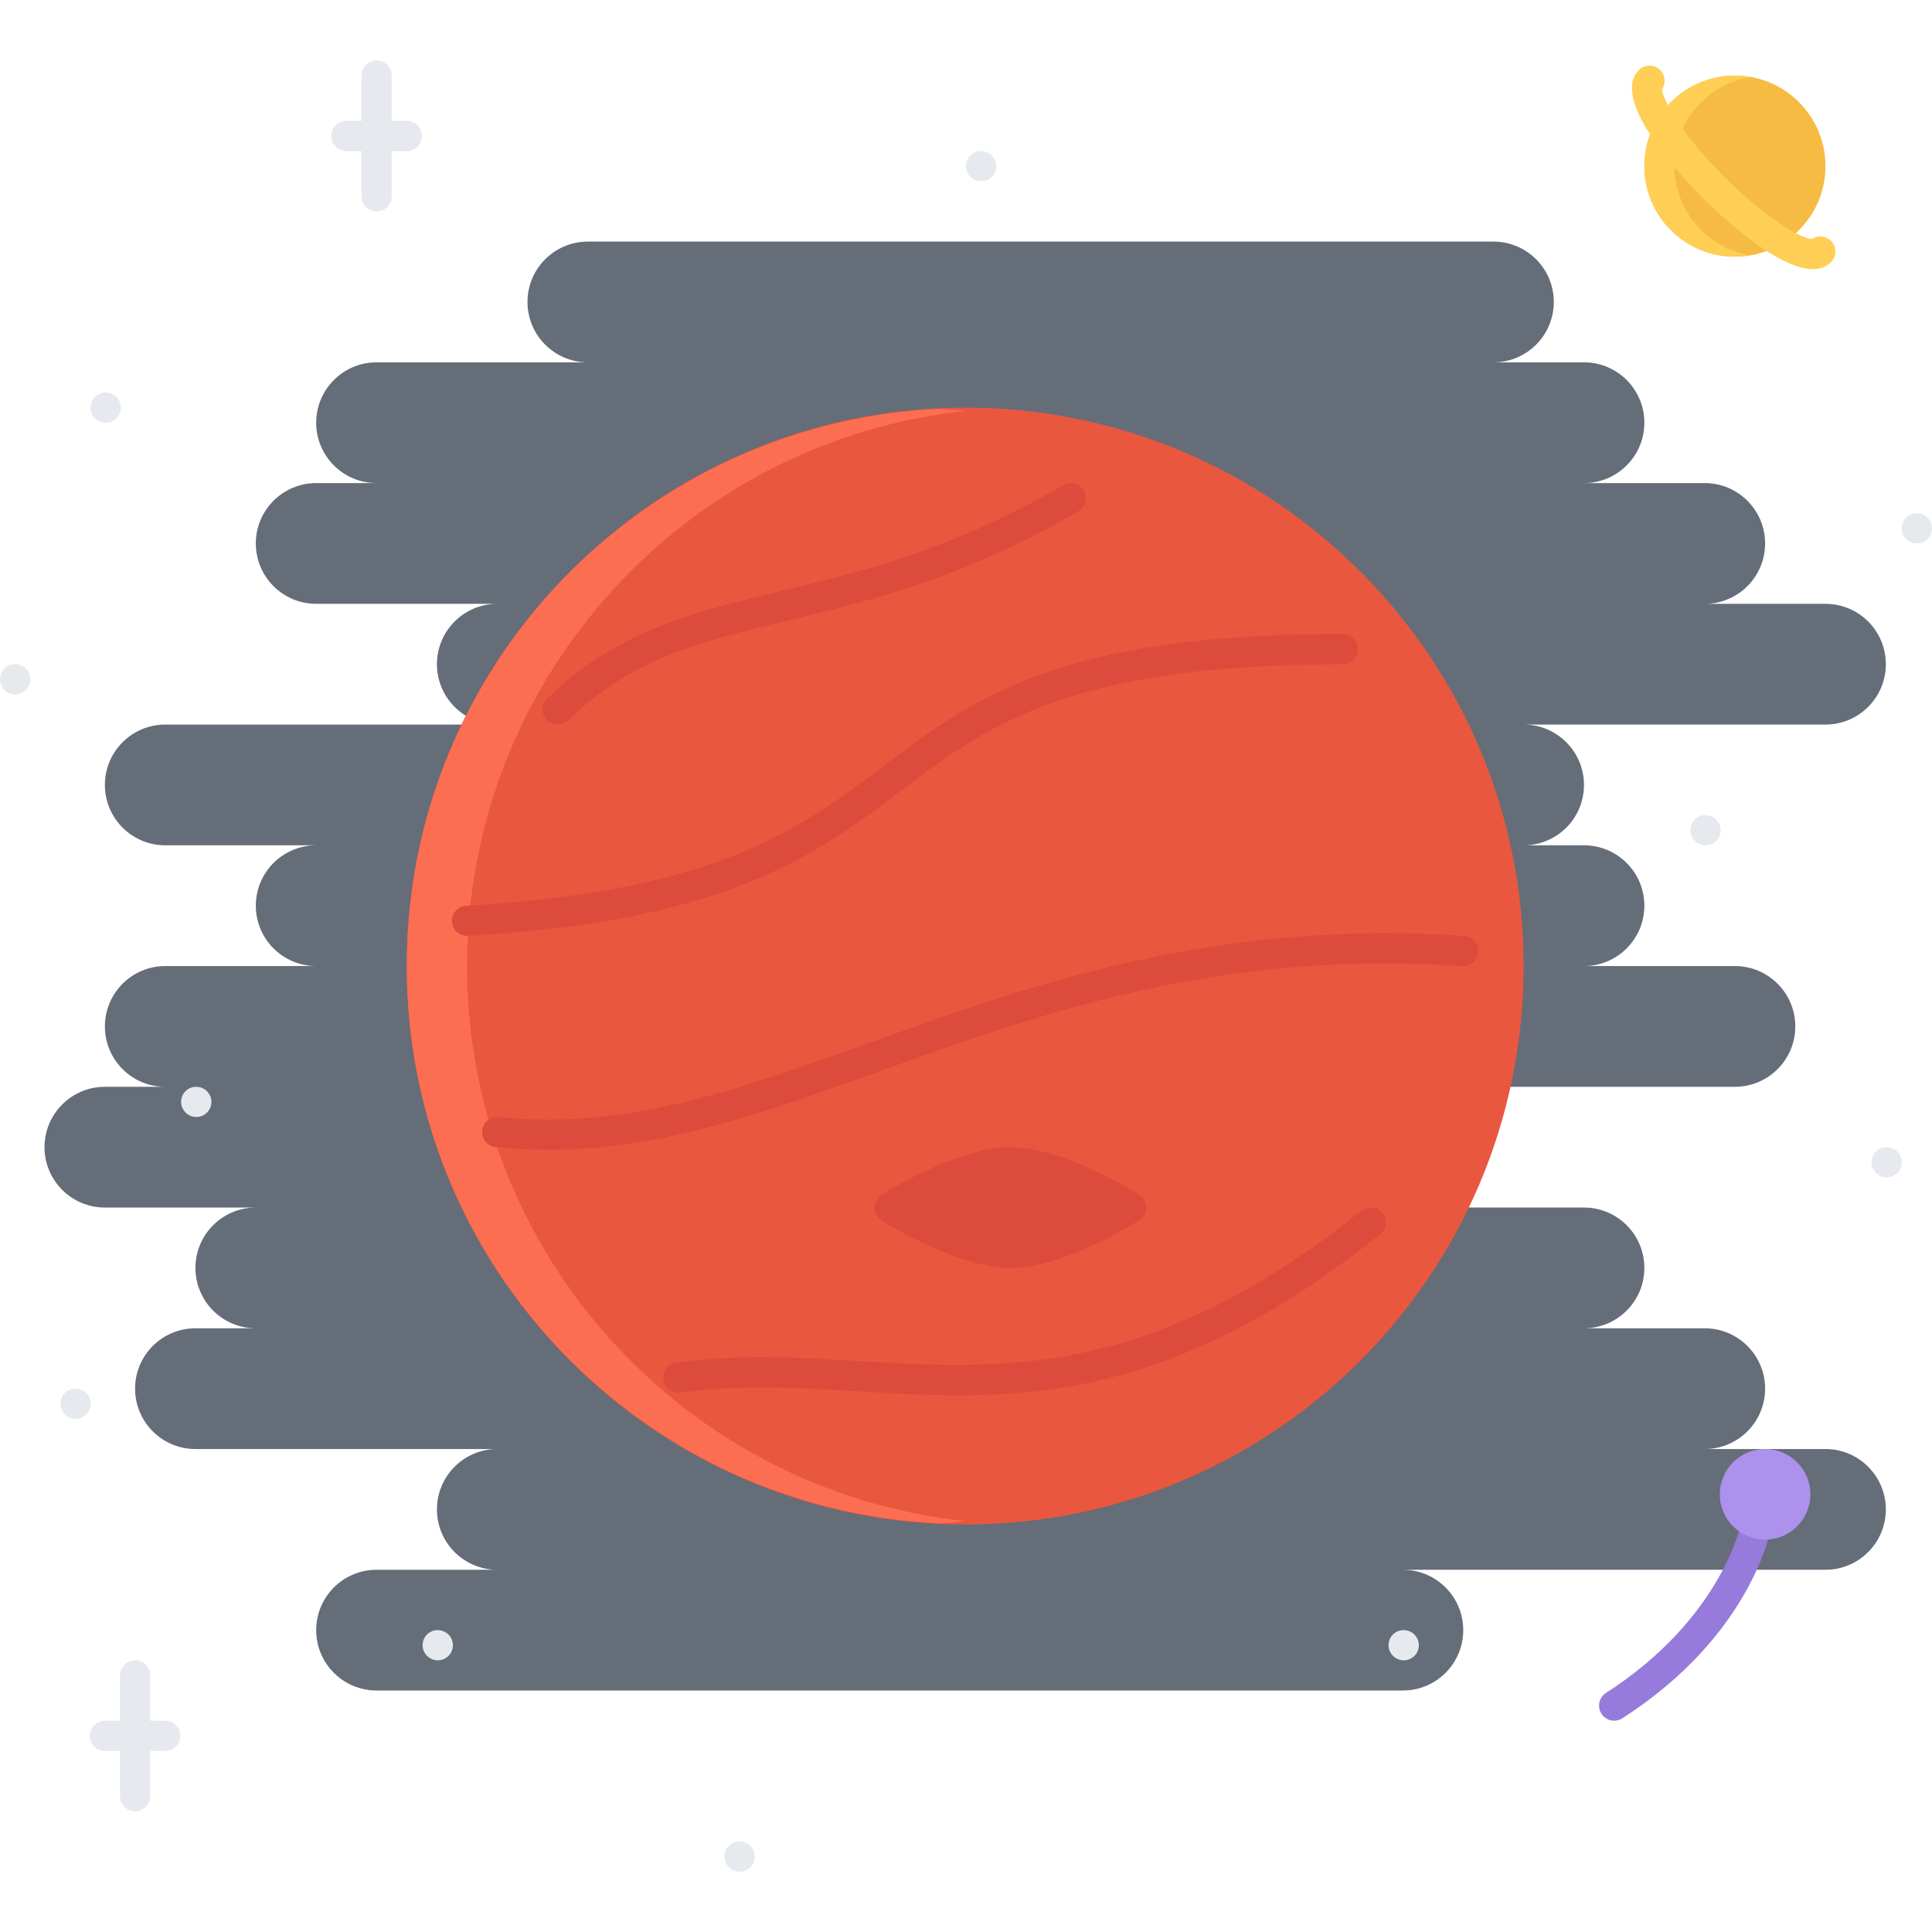 <svg height="512pt" viewBox="0 -16 512.032 512" width="512pt" xmlns="http://www.w3.org/2000/svg"><path d="m483.801 368.016h-32c8.832 0 16-7.168 16-16s-7.168-16-16-16h-32c8.832 0 16-7.168 16-16s-7.168-16-16-16h-48c8.832 0 16-7.168 16-16s-7.168-16-16-16h88c8.832 0 16-7.168 16-16s-7.168-16-16-16h-40c8.832 0 16-7.168 16-16s-7.168-16-16-16h-16c8.832 0 16-7.168 16-16s-7.168-16-16-16h80c8.832 0 16-7.168 16-16s-7.168-16-16-16h-32c8.832 0 16-7.168 16-16s-7.168-16-16-16h-32c8.832 0 16-7.168 16-16s-7.168-16-16-16h-24c8.832 0 16-7.168 16-16s-7.168-16-16-16h-240c-8.84 0-16 7.168-16 16s7.16 16 16 16h-56c-8.84 0-16 7.168-16 16s7.16 16 16 16h-16c-8.84 0-16 7.168-16 16s7.16 16 16 16h48c-8.84 0-16 7.168-16 16s7.16 16 16 16h-88c-8.84 0-16 7.168-16 16s7.16 16 16 16h40c-8.84 0-16 7.168-16 16s7.16 16 16 16h-40c-8.84 0-16 7.168-16 16s7.16 16 16 16h-16c-8.84 0-16 7.168-16 16s7.16 16 16 16h40c-8.84 0-16 7.168-16 16s7.16 16 16 16h-16c-8.84 0-16 7.168-16 16s7.16 16 16 16h80c-8.84 0-16 7.168-16 16s7.16 16 16 16h-32c-8.84 0-16 7.168-16 16s7.16 16 16 16h272c8.832 0 16-7.168 16-16s-7.168-16-16-16h112c8.832 0 16-7.168 16-16s-7.176-16-16-16zm0 0" fill="#656d78"/><path d="m403.801 240.016c0 81.738-66.262 148-148 148s-148-66.262-148-148 66.262-148 148-148 148 66.262 148 148zm0 0" fill="#e9573f"/><path d="m123.785 240.016c0-76.328 57.801-139.121 132-147.105-2.219-.238-4.473-.414-6.707-.559-78.59 3.535-141.277 68.191-141.277 147.664s62.688 144.129 141.277 147.664c2.234-.152 4.488-.32 6.707-.559-74.211-7.984-132-70.777-132-147.105zm0 0" fill="#fc6e51"/><path d="m483.801 28.016c0 13.254-10.746 24-24 24-13.254 0-24-10.746-24-24s10.746-24 24-24c13.254 0 24 10.746 24 24zm0 0" fill="#f6bb42"/><path d="m443.801 28.016c0-11.879 8.656-21.688 20-23.59-1.312-.219-2.625-.41-4-.41-13.25 0-24 10.754-24 24 0 13.25 10.75 24 24 24 1.375 0 2.688-.184 4-.406-11.344-1.906-20-11.715-20-23.594zm0 0" fill="#ffce54"/><path d="m480.457 55.312c-9.754 0-25.578-15.242-29.145-18.816-4.25-4.25-25.047-25.855-16.969-33.938 1.559-1.559 4.098-1.559 5.656 0 1.391 1.387 1.527 3.539.473 5.098.145 2.566 4.969 11.664 16.504 23.184 11.512 11.52 20.609 16.352 23.184 16.504 1.543-1.07 3.703-.93 5.098.473 1.559 1.559 1.559 4.094 0 5.656-1.305 1.289-2.945 1.84-4.801 1.84zm0 0" fill="#ffce54"/><path d="m427.801 440.016c-1.312 0-2.609-.648-3.375-1.832-1.188-1.855-.656-4.336 1.199-5.527 31.215-20.09 35.934-45.391 35.984-45.641.375-2.168 2.391-3.648 4.605-3.262 2.168.375 3.641 2.422 3.281 4.59-.199 1.168-5.168 28.922-39.543 51.047-.672.426-1.426.625-2.152.625zm0 0" fill="#967adc"/><path d="m123.801 232.016c-2.113 0-3.871-1.641-4-3.777-.129-2.199 1.559-4.094 3.766-4.215 66.609-3.824 88.801-20.574 110.266-36.793 23.984-18.102 46.625-35.215 121.969-35.215 2.199 0 4 1.793 4 4s-1.801 4-4 4c-72.656 0-94.266 16.32-117.16 33.602-22.41 16.926-45.594 34.43-114.625 38.391-.078.008-.16.008-.215.008zm0 0" fill="#dd4b3c"/><path d="m147.801 176.016c-1.047 0-2.098-.406-2.871-1.207-1.531-1.586-1.504-4.121.078-5.656 18.641-18.105 38.754-22.938 62.031-28.535 21.25-5.121 45.344-10.906 74.754-28.051 1.887-1.133 4.344-.477 5.473 1.441 1.109 1.902.469 4.359-1.441 5.473-30.426 17.734-55.129 23.68-76.922 28.918-23.047 5.539-41.23 9.922-58.309 26.496-.793.746-1.793 1.121-2.793 1.121zm0 0" fill="#dd4b3c"/><path d="m145.297 288.719c-4.578 0-9.219-.223-13.922-.727-2.199-.223-3.801-2.191-3.559-4.398.238-2.211 2.094-3.824 4.406-3.555 33.512 3.547 63.855-7.336 98.922-19.926 42.457-15.234 90.559-32.488 156.918-28.09 2.203.152 3.875 2.055 3.723 4.258-.145 2.207-2.051 3.918-4.25 3.727-64.734-4.383-111.984 12.656-153.688 27.633-31.207 11.207-58.719 21.078-88.551 21.078zm0 0" fill="#dd4b3c"/><g fill="#e6e9ed"><path d="m196.031 480.016c-2.199 0-4.031-1.793-4.031-4s1.754-4 3.953-4h.078c2.199 0 4 1.793 4 4s-1.801 4-4 4zm0 0"/><path d="m20.031 360.016c-2.199 0-4.031-1.793-4.031-4s1.754-4 3.953-4h.078c2.199 0 4 1.793 4 4s-1.801 4-4 4zm0 0"/><path d="m116.031 424.016c-2.199 0-4.031-1.793-4.031-4s1.754-4 3.953-4h.078c2.199 0 4 1.793 4 4s-1.801 4-4 4zm0 0"/><path d="m372.031 424.016c-2.199 0-4.031-1.793-4.031-4s1.754-4 3.953-4h.078c2.199 0 4 1.793 4 4s-1.801 4-4 4zm0 0"/><path d="m500.031 296.016c-2.199 0-4.031-1.793-4.031-4s1.754-4 3.953-4h.078c2.199 0 4 1.793 4 4s-1.801 4-4 4zm0 0"/><path d="m452.031 208.016c-2.199 0-4.031-1.793-4.031-4s1.754-4 3.953-4h.078c2.199 0 4 1.793 4 4s-1.801 4-4 4zm0 0"/><path d="m508.031 128.016c-2.199 0-4.031-1.793-4.031-4s1.754-4 3.953-4h.078c2.199 0 4 1.793 4 4s-1.801 4-4 4zm0 0"/><path d="m52.031 280.016c-2.199 0-4.031-1.793-4.031-4s1.754-4 3.953-4h.078c2.199 0 4 1.793 4 4s-1.801 4-4 4zm0 0"/><path d="m260.031 32.016c-2.199 0-4.031-1.793-4.031-4s1.754-4 3.953-4h.078c2.199 0 4 1.793 4 4s-1.801 4-4 4zm0 0"/><path d="m4.031 168.016c-2.199 0-4.031-1.793-4.031-4s1.754-4 3.953-4h.078c2.199 0 4 1.793 4 4s-1.801 4-4 4zm0 0"/><path d="m28.031 96.016c-2.199 0-4.031-1.793-4.031-4s1.754-4 3.953-4h.078c2.199 0 4 1.793 4 4s-1.801 4-4 4zm0 0"/><path d="m35.816 464.016c-2.215 0-4-1.793-4-4v-32c0-2.207 1.785-4 4-4 2.199 0 4 1.793 4 4v32c0 2.207-1.801 4-4 4zm0 0"/><path d="m43.816 448.016h-16c-2.215 0-4-1.793-4-4s1.785-4 4-4h16c2.199 0 4 1.793 4 4s-1.801 4-4 4zm0 0"/><path d="m99.816 40.016c-2.215 0-4-1.793-4-4v-32c0-2.207 1.785-4 4-4 2.199 0 4 1.793 4 4v32c0 2.207-1.801 4-4 4zm0 0"/><path d="m107.816 24.016h-16c-2.215 0-4-1.793-4-4s1.785-4 4-4h16c2.199 0 4 1.793 4 4s-1.801 4-4 4zm0 0"/></g><path d="m301.953 300.648c-.809-.512-19.891-12.633-34.152-12.633-14.266 0-33.359 12.121-34.16 12.633-1.16.734-1.84 2-1.84 3.367s.688 2.633 1.84 3.367c.801.512 19.887 12.633 34.16 12.633 14.27 0 33.344-12.121 34.16-12.633 1.145-.734 1.84-2 1.84-3.367s-.703-2.633-1.848-3.367zm0 0" fill="#dd4b3c"/><path d="m253.969 353.77c-9.168 0-18.113-.539-26.969-1.082-15.855-.969-30.855-1.871-46.641.383-2.16.25-4.215-1.199-4.527-3.398-.312-2.184 1.215-4.207 3.406-4.52 16.578-2.367 32.672-1.391 48.25-.449 38.16 2.305 77.641 4.711 133.281-39.816 1.75-1.367 4.246-1.086 5.621.625 1.379 1.727 1.113 4.242-.621 5.625-45.098 36.07-79.914 42.633-111.801 42.633zm0 0" fill="#dd4b3c"/><path d="m479.801 380.016c0 6.629-5.375 12-12 12-6.629 0-12-5.371-12-12s5.371-12 12-12c6.625 0 12 5.371 12 12zm0 0" fill="#ac92ec"/></svg>